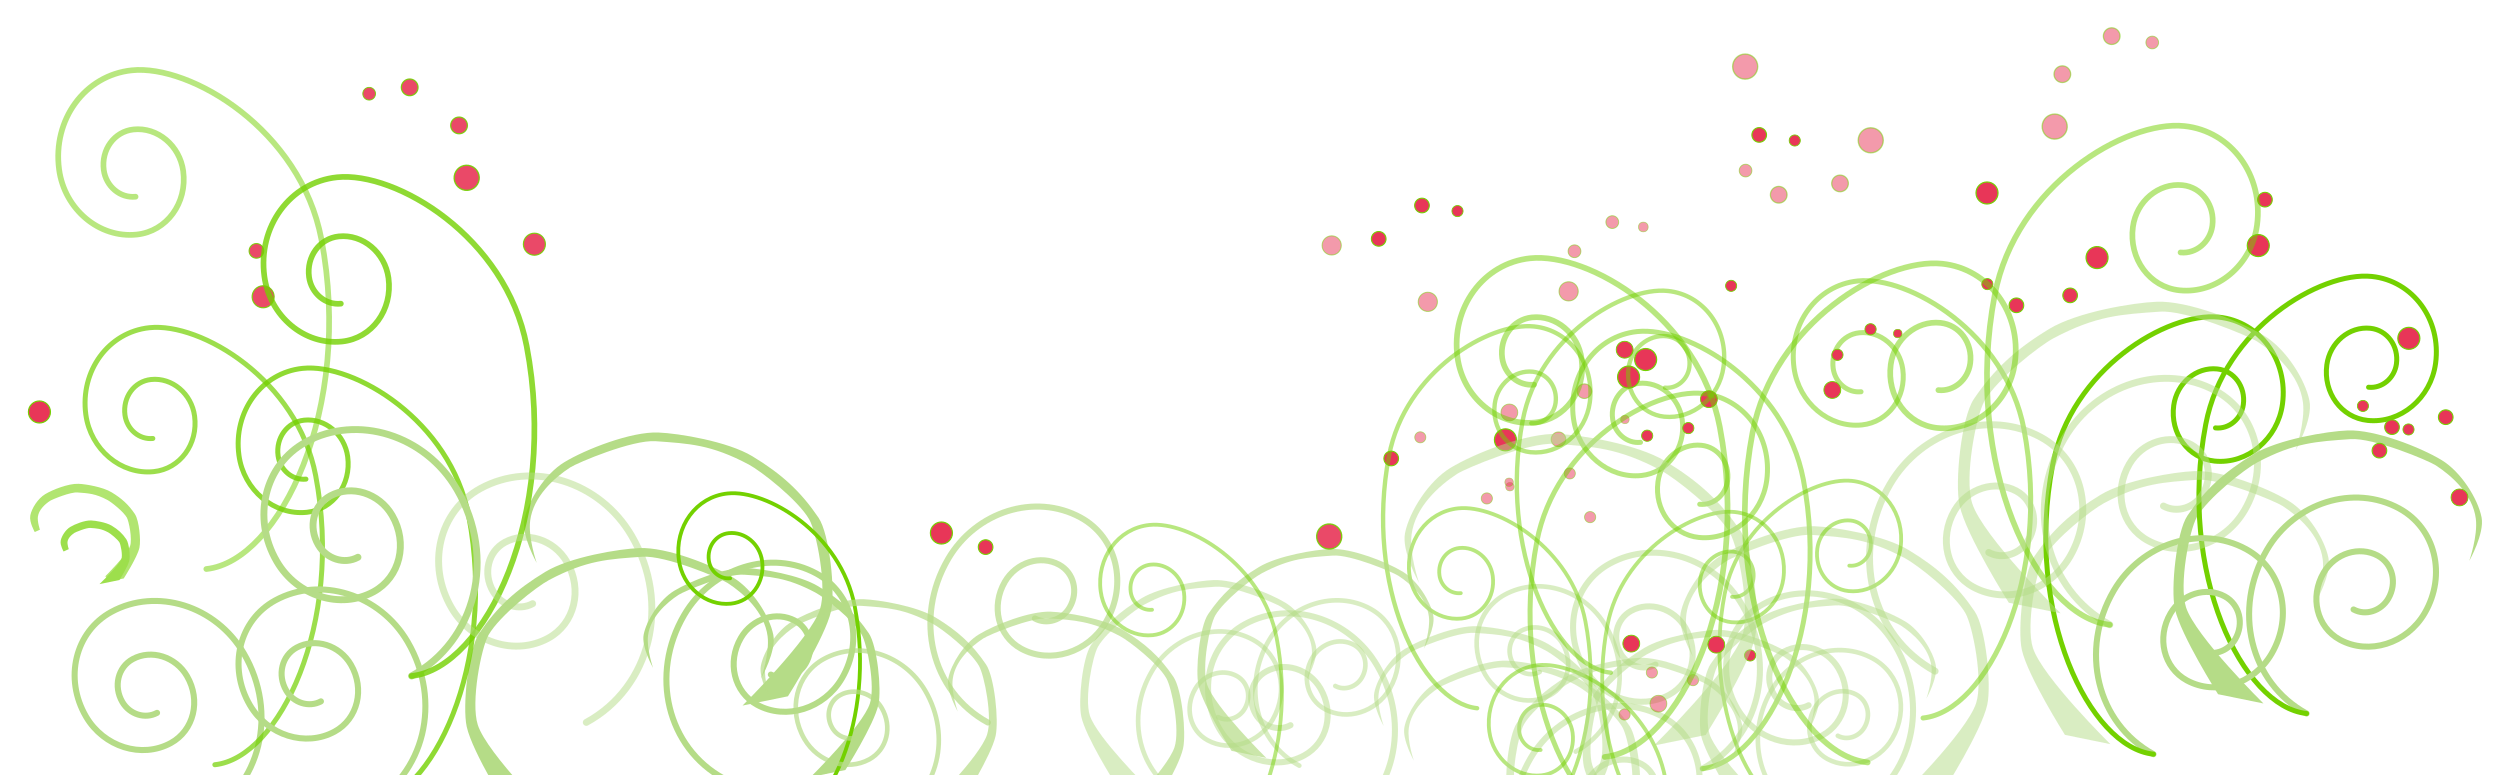 <?xml version="1.0" encoding="utf-8"?>
<!-- Generator: Adobe Illustrator 16.0.0, SVG Export Plug-In . SVG Version: 6.00 Build 0)  -->
<!DOCTYPE svg PUBLIC "-//W3C//DTD SVG 1.1//EN" "http://www.w3.org/Graphics/SVG/1.1/DTD/svg11.dtd">
<svg version="1.1" id="Layer_1" xmlns="http://www.w3.org/2000/svg" xmlns:xlink="http://www.w3.org/1999/xlink" x="0px" y="0px"
	 width="630px" height="195.4px" viewBox="0 0 630 195.4" enable-background="new 0 0 630 195.4" xml:space="preserve">
<path opacity="0.5" fill="none" stroke="#B5DC87" stroke-width="1.528" stroke-linecap="round" stroke-miterlimit="10" enable-background="new    " d="
	M429.03,193.693c14.274-7.779,18.753-26.232,10.002-41.222c-7.002-11.99-21.938-16.669-33.355-10.445
	c-9.138,4.976-12.001,16.788-6.399,26.38c4.48,7.675,14.039,10.666,21.348,6.687c5.848-3.187,7.681-10.744,4.097-16.885
	c-2.869-4.91-8.983-6.827-13.662-4.277c-3.74,2.038-4.917,6.876-2.622,10.806c1.835,3.143,5.75,4.37,8.743,2.737"/>
<path opacity="0.5" fill="none" stroke="#73D100" stroke-width="1.261" stroke-linecap="round" stroke-miterlimit="10" enable-background="new    " d="
	M429.03,193.693c16.17-1.69,32.546-35.453,25.405-72.87c-4.609-24.169-28.934-38.619-41.868-37.266
	c-10.349,1.083-17.534,10.882-16.054,21.891c1.188,8.807,8.857,15.246,17.136,14.381c6.623-0.693,11.223-6.964,10.273-14.01
	c-0.761-5.638-5.669-9.757-10.967-9.203c-4.238,0.44-7.183,4.457-6.573,8.965c0.484,3.607,3.626,6.246,7.019,5.891"/>
<circle opacity="0.5" fill="#E83658" stroke="#73D100" stroke-width="0.21" stroke-miterlimit="10" enable-background="new    " cx="395.591" cy="119.307" r="1.401"/>
<circle fill="#E83658" stroke="#73D100" stroke-width="0.302" stroke-miterlimit="10" cx="410.403" cy="95.028" r="2.773"/>
<circle opacity="0.5" fill="#E83658" stroke="#73D100" stroke-width="0.277" stroke-miterlimit="10" enable-background="new    " cx="399.263" cy="98.578" r="1.845"/>
<circle opacity="0.5" fill="#E83658" stroke="#73D100" stroke-width="0.277" stroke-miterlimit="10" enable-background="new    " cx="392.743" cy="110.705" r="1.846"/>
<path opacity="0.5" fill="none" stroke="#B5DC87" stroke-width="1.528" stroke-linecap="round" stroke-miterlimit="10" enable-background="new    " d="
	M467.613,203.939c14.274-7.775,18.753-26.23,10-41.222c-7.001-11.988-21.937-16.667-33.354-10.442
	c-9.137,4.978-12.003,16.785-6.399,26.38c4.481,7.672,14.039,10.668,21.348,6.687c5.849-3.188,7.68-10.745,4.096-16.886
	c-2.868-4.912-8.984-6.825-13.663-4.278c-3.741,2.038-4.917,6.878-2.621,10.808c1.835,3.143,5.749,4.37,8.745,2.737"/>
<path opacity="0.5" fill="#B5DC87" enable-background="new    " d="M478.469,201.416l11.448-2.337c0,0,9.419-14.884,10.869-21.468
	c1.119-5.093-0.396-19.453-3.154-23.524c-4.479-6.613-9.247-11.001-16.68-15.497c-6.198-3.75-18.571-5.785-23.707-5.982
	c-6.855-0.266-18.355,4.24-23.694,7.481c-4.875,2.966-9.108,9.718-10.04,14.412c-0.807,4.068,3.102,10.982,3.102,10.982
	s-2.209-6.333-1.654-10.651c0.783-6.088,6.022-10.784,10.086-13.429c1.795-1.166,15.674-7.031,21.546-6.606
	c8.446,0.61,13.923,0.811,23.463,5.876c3.101,1.646,12.383,8.903,15.229,13.834c1.829,3.168,4.54,16.957,2.705,22.664
	C495.629,184.49,478.471,201.416,478.469,201.416z"/>
<path opacity="0.5" fill="none" stroke="#73D100" stroke-width="1.261" stroke-linecap="round" stroke-miterlimit="10" enable-background="new    " d="
	M484.613,180.939c16.167-1.688,32.546-35.45,25.405-72.869c-4.61-24.169-28.938-38.618-41.869-37.264
	c-10.35,1.081-17.536,10.881-16.055,21.891c1.188,8.807,8.858,15.246,17.136,14.379c6.625-0.691,11.222-6.964,10.274-14.009
	c-0.76-5.638-5.67-9.759-10.967-9.205c-4.238,0.442-7.183,4.456-6.575,8.967c0.484,3.608,3.627,6.246,7.019,5.891"/>
<path fill="none" stroke="#B5DC87" stroke-width="1.528" stroke-linecap="round" stroke-miterlimit="10" d="M581.251,179.802
	c-14.276-7.774-18.752-26.229-10-41.22c6.999-11.99,21.934-16.667,33.353-10.443c9.139,4.978,12.007,16.786,6.402,26.381
	c-4.48,7.673-14.039,10.667-21.349,6.686c-5.848-3.187-7.68-10.744-4.097-16.884c2.868-4.913,8.986-6.827,13.662-4.279
	c3.743,2.038,4.917,6.877,2.622,10.808c-1.836,3.143-5.75,4.368-8.745,2.735"/>
<path fill="#B5DC87" d="M570.395,177.278l-11.446-2.335c0,0-9.421-14.885-10.868-21.469c-1.12-5.095,0.394-19.453,3.151-23.524
	c4.48-6.615,9.247-11.002,16.68-15.497c6.198-3.75,18.574-5.786,23.71-5.981c6.854-0.265,18.354,4.239,23.691,7.482
	c4.875,2.964,9.111,9.715,10.041,14.413c0.806,4.068-3.101,10.981-3.101,10.981s2.21-6.333,1.653-10.652
	c-0.782-6.087-6.023-10.784-10.084-13.427c-1.796-1.167-15.675-7.031-21.549-6.607c-8.444,0.61-13.924,0.812-23.461,5.876
	c-3.1,1.646-12.386,8.904-15.229,13.833c-1.831,3.169-4.541,16.958-2.705,22.666C553.236,160.353,570.393,177.278,570.395,177.278z"
	/>
<path fill="none" stroke="#73D100" stroke-width="1.261" stroke-linecap="round" stroke-miterlimit="10" d="M581.251,179.802
	c-16.169-1.688-32.546-35.447-25.405-72.867c4.609-24.168,28.937-38.617,41.867-37.265c10.35,1.081,17.536,10.882,16.055,21.891
	c-1.186,8.809-8.858,15.247-17.136,14.381c-6.623-0.691-11.222-6.964-10.272-14.009c0.758-5.64,5.669-9.76,10.967-9.204
	c4.235,0.44,7.183,4.457,6.576,8.967c-0.487,3.606-3.63,6.246-7.021,5.891"/>
<path fill="none" stroke="#B5DC87" stroke-width="1.528" stroke-linecap="round" stroke-miterlimit="10" d="M542.671,190.052
	c-14.276-7.775-18.755-26.231-10.002-41.222c7.002-11.989,21.935-16.668,33.356-10.444c9.134,4.979,12.001,16.787,6.398,26.381
	c-4.48,7.674-14.04,10.668-21.347,6.687c-5.849-3.186-7.683-10.743-4.099-16.886c2.868-4.909,8.984-6.827,13.663-4.278
	c3.741,2.039,4.914,6.877,2.621,10.808c-1.835,3.144-5.751,4.368-8.743,2.737"/>
<path opacity="0.5" fill="#B5DC87" enable-background="new    " d="M531.812,187.527l-11.445-2.338c0,0-9.422-14.883-10.87-21.468
	c-1.12-5.093,0.395-19.452,3.154-23.522c4.479-6.616,9.247-11.003,16.68-15.499c6.195-3.748,18.571-5.785,23.709-5.983
	c6.854-0.264,18.354,4.243,23.688,7.486c4.881,2.964,9.114,9.715,10.044,14.411c0.805,4.068-3.102,10.98-3.102,10.98
	s2.21-6.331,1.654-10.653c-0.783-6.087-6.023-10.781-10.086-13.425c-1.795-1.167-15.673-7.034-21.544-6.609
	c-8.446,0.612-13.926,0.812-23.465,5.879c-3.098,1.646-12.384,8.901-15.229,13.831c-1.829,3.172-4.541,16.958-2.703,22.665
	C514.653,170.601,531.812,187.527,531.812,187.527z"/>
<path fill="none" stroke="#73D100" stroke-width="1.261" stroke-linecap="round" stroke-miterlimit="10" d="M542.671,190.052
	c-16.171-1.688-32.546-35.451-25.408-72.869c4.61-24.168,28.938-38.619,41.871-37.264C569.48,81,576.667,90.798,575.186,101.81
	c-1.186,8.807-8.854,15.244-17.136,14.379c-6.623-0.692-11.222-6.964-10.272-14.008c0.762-5.639,5.669-9.759,10.968-9.205
	c4.239,0.441,7.181,4.458,6.574,8.965c-0.486,3.606-3.628,6.246-7.019,5.891"/>
<circle fill="#E83658" stroke="#73D100" stroke-width="0.21" stroke-miterlimit="10" cx="452.277" cy="35.406" r="1.4"/>
<circle fill="#E83658" stroke="#73D100" stroke-width="0.302" stroke-miterlimit="10" cx="569.085" cy="61.883" r="2.772"/>
<path fill="#E83658" stroke="#73D100" stroke-width="0.277" stroke-miterlimit="10" d="M569.036,50.94
	c-0.349-0.958,0.147-2.016,1.106-2.362c0.957-0.35,2.018,0.147,2.362,1.104c0.351,0.959-0.146,2.019-1.104,2.363
	C570.442,52.393,569.384,51.899,569.036,50.94z"/>
<circle fill="#E83658" stroke="#73D100" stroke-width="0.277" stroke-miterlimit="10" cx="443.323" cy="34" r="1.847"/>
<circle fill="#E83658" stroke="#73D100" stroke-width="0.21" stroke-miterlimit="10" cx="500.814" cy="71.6" r="1.401"/>
<path fill="#E83658" stroke="#73D100" stroke-width="0.302" stroke-miterlimit="10" d="M531.207,65.259
	c-0.19,1.52-1.58,2.595-3.097,2.401c-1.521-0.193-2.595-1.579-2.401-3.1c0.193-1.518,1.579-2.593,3.098-2.399
	C530.325,62.353,531.402,63.741,531.207,65.259z"/>
<circle fill="#E83658" stroke="#73D100" stroke-width="0.277" stroke-miterlimit="10" cx="521.676" cy="74.434" r="1.845"/>
<circle fill="#E83658" stroke="#73D100" stroke-width="0.277" stroke-miterlimit="10" cx="508.139" cy="76.939" r="1.846"/>
<circle fill="#E83658" stroke="#73D100" stroke-width="0.302" stroke-miterlimit="10" cx="500.728" cy="48.634" r="2.772"/>
<path opacity="0.5" fill="none" stroke="#B5DC87" stroke-width="1.169" stroke-linecap="round" stroke-miterlimit="10" enable-background="new    " d="
	M397.08,189.408c10.928-5.954,14.354-20.08,7.654-31.555c-5.357-9.18-16.791-12.758-25.531-7.994
	c-6.995,3.81-9.189,12.849-4.9,20.191c3.432,5.874,10.746,8.166,16.342,5.118c4.478-2.438,5.881-8.224,3.135-12.924
	c-2.193-3.761-6.877-5.227-10.459-3.276c-2.863,1.562-3.762,5.267-2.004,8.272c1.403,2.406,4.399,3.346,6.691,2.096"/>
<path opacity="0.5" fill="#B5DC87" enable-background="new    " d="M388.391,210.476l8.766-1.788c0,0,7.209-11.396,8.318-16.436
	c0.856-3.897-0.304-14.891-2.416-18.008c-3.427-5.062-7.076-8.421-12.767-11.862c-4.744-2.869-14.218-4.431-18.147-4.579
	c-5.248-0.202-14.053,3.245-18.138,5.729c-3.733,2.27-6.975,7.437-7.687,11.032c-0.618,3.115,2.371,8.407,2.371,8.407
	s-1.689-4.85-1.266-8.154c0.6-4.662,4.61-8.255,7.723-10.279c1.373-0.893,11.996-5.382,16.492-5.057
	c6.467,0.466,10.658,0.619,17.96,4.499c2.373,1.26,9.48,6.813,11.657,10.588c1.401,2.426,3.477,12.98,2.071,17.352
	C401.526,197.52,388.391,210.476,388.391,210.476z"/>
<path opacity="0.5" fill="none" stroke="#73D100" stroke-width="0.966" stroke-linecap="round" stroke-miterlimit="10" enable-background="new    " d="
	M380.08,212.408c12.376-1.293,24.913-27.137,19.449-55.781c-3.53-18.502-22.151-29.561-32.053-28.525
	c-7.922,0.828-13.425,8.331-12.289,16.759c0.908,6.741,6.781,11.669,13.117,11.008c5.071-0.531,8.59-5.331,7.866-10.724
	c-0.584-4.317-4.341-7.472-8.396-7.046c-3.244,0.338-5.498,3.409-5.033,6.862c0.369,2.763,2.775,4.782,5.373,4.511"/>
<path opacity="0.5" fill="none" stroke="#B5DC87" stroke-width="1.169" stroke-linecap="round" stroke-miterlimit="10" enable-background="new    " d="
	M454.056,205.485c-10.928-5.952-14.353-20.078-7.653-31.555c5.357-9.179,16.79-12.759,25.53-7.995
	c6.995,3.811,9.191,12.851,4.9,20.194c-3.429,5.873-10.746,8.166-16.342,5.118c-4.477-2.438-5.877-8.226-3.135-12.926
	c2.194-3.76,6.88-5.225,10.46-3.275c2.862,1.561,3.762,5.267,2.006,8.272c-1.406,2.405-4.402,3.345-6.694,2.097"/>
<path opacity="0.5" fill="#B5DC87" enable-background="new    " d="M445.745,203.552l-8.763-1.785c0,0-7.211-11.396-8.318-16.437
	c-0.857-3.896,0.301-14.892,2.413-18.007c3.429-5.062,7.077-8.422,12.768-11.862c4.744-2.873,14.22-4.431,18.149-4.58
	c5.246-0.202,14.052,3.246,18.137,5.729c3.731,2.267,6.976,7.437,7.686,11.032c0.617,3.112-2.372,8.404-2.372,8.404
	s1.69-4.847,1.267-8.151c-0.599-4.662-4.611-8.256-7.721-10.28c-1.374-0.892-11.997-5.383-16.495-5.057
	c-6.463,0.465-10.657,0.62-17.958,4.498c-2.373,1.262-9.481,6.815-11.658,10.589c-1.401,2.427-3.477,12.981-2.071,17.351
	C432.611,190.597,445.745,203.552,445.745,203.552z"/>
<path opacity="0.5" fill="none" stroke="#73D100" stroke-width="0.966" stroke-linecap="round" stroke-miterlimit="10" enable-background="new    " d="
	M454.056,205.485c-12.374-1.293-24.913-27.137-19.445-55.781c3.526-18.5,22.147-29.562,32.049-28.524
	c7.924,0.827,13.426,8.329,12.291,16.755c-0.908,6.744-6.783,11.673-13.118,11.009c-5.071-0.529-8.59-5.331-7.864-10.725
	c0.581-4.317,4.339-7.47,8.396-7.046c3.244,0.34,5.498,3.413,5.035,6.865c-0.373,2.762-2.779,4.781-5.375,4.509"/>
<path opacity="0.5" fill="#B5DC87" enable-background="new    " d="M416.211,211.4l-8.761-1.79c0,0-7.214-11.395-8.322-16.436
	c-0.855-3.896,0.301-14.891,2.415-18.006c3.429-5.063,7.078-8.423,12.77-11.864c4.742-2.869,14.216-4.429,18.147-4.58
	c5.246-0.202,14.05,3.247,18.136,5.73c3.734,2.268,6.977,7.438,7.688,11.029c0.615,3.116-2.375,8.408-2.375,8.408
	s1.691-4.848,1.266-8.155c-0.598-4.661-4.609-8.254-7.72-10.276c-1.375-0.895-11.997-5.386-16.492-5.059
	c-6.466,0.466-10.66,0.621-17.961,4.498c-2.373,1.261-9.479,6.814-11.658,10.589c-1.399,2.428-3.477,12.981-2.069,17.349
	C403.077,198.441,416.211,211.4,416.211,211.4z"/>
<path opacity="0.5" fill="none" stroke="#73D100" stroke-width="0.966" stroke-linecap="round" stroke-miterlimit="10" enable-background="new    " d="
	M424.524,213.331c-12.381-1.293-24.914-27.139-19.45-55.781c3.527-18.5,22.148-29.562,32.052-28.524
	c7.921,0.826,13.422,8.329,12.287,16.757c-0.908,6.741-6.779,11.669-13.117,11.007c-5.069-0.53-8.589-5.33-7.866-10.724
	c0.585-4.316,4.342-7.471,8.399-7.046c3.244,0.34,5.496,3.414,5.031,6.862c-0.372,2.763-2.777,4.782-5.371,4.51"/>
<circle fill="#E83658" stroke="#73D100" stroke-width="0.161" stroke-miterlimit="10" cx="478.232" cy="84.054" r="1.072"/>
<circle fill="#E83658" stroke="#73D100" stroke-width="0.231" stroke-miterlimit="10" cx="461.744" cy="98.27" r="2.123"/>
<circle fill="#E83658" stroke="#73D100" stroke-width="0.212" stroke-miterlimit="10" cx="463.035" cy="89.412" r="1.413"/>
<path fill="#E83658" stroke="#73D100" stroke-width="0.212" stroke-miterlimit="10" d="M470.051,83.458
	c-0.267-0.732,0.114-1.544,0.849-1.81c0.732-0.268,1.544,0.114,1.81,0.847c0.267,0.733-0.113,1.542-0.845,1.812
	C471.126,84.572,470.317,84.191,470.051,83.458z"/>
<circle opacity="0.5" fill="#E83658" stroke="#73D100" stroke-width="0.161" stroke-miterlimit="10" enable-background="new    " cx="409.482" cy="105.708" r="1.072"/>
<path fill="#E83658" stroke="#73D100" stroke-width="0.231" stroke-miterlimit="10" d="M432.748,100.854
	c-0.146,1.164-1.211,1.985-2.37,1.838c-1.164-0.147-1.986-1.208-1.837-2.373c0.146-1.162,1.208-1.984,2.37-1.835
	C432.074,98.629,432.898,99.692,432.748,100.854z"/>
<circle fill="#E83658" stroke="#73D100" stroke-width="0.212" stroke-miterlimit="10" cx="425.452" cy="107.878" r="1.413"/>
<path fill="#E83658" stroke="#73D100" stroke-width="0.212" stroke-miterlimit="10" d="M416.493,109.974
	c-0.101,0.771-0.809,1.321-1.583,1.224c-0.773-0.099-1.32-0.807-1.222-1.581c0.097-0.776,0.805-1.322,1.577-1.224
	C416.041,108.492,416.589,109.198,416.493,109.974z"/>
<circle fill="#E83658" stroke="#73D100" stroke-width="0.231" stroke-miterlimit="10" cx="409.417" cy="88.128" r="2.122"/>
<path opacity="0.5" fill="none" stroke="#B5DC87" stroke-width="1.528" stroke-linecap="round" stroke-miterlimit="10" enable-background="new    " d="
	M395.698,232.294c-14.274-7.777-18.753-26.23-10.002-41.221c7.002-11.99,21.938-16.668,33.354-10.446
	c9.139,4.978,12.001,16.788,6.4,26.381c-4.481,7.675-14.039,10.666-21.348,6.687c-5.848-3.188-7.682-10.744-4.098-16.884
	c2.871-4.911,8.985-6.827,13.663-4.279c3.74,2.04,4.916,6.876,2.621,10.806c-1.834,3.144-5.75,4.37-8.743,2.737"/>
<path opacity="0.5" fill="none" stroke="#73D100" stroke-width="1.261" stroke-linecap="round" stroke-miterlimit="10" enable-background="new    " d="
	M412.698,209.294c-16.168-1.689-32.546-35.452-25.406-72.869c4.61-24.168,28.935-38.618,41.869-37.266
	c10.349,1.083,17.536,10.881,16.053,21.891c-1.187,8.808-8.856,15.246-17.135,14.383c-6.622-0.693-11.222-6.965-10.274-14.012
	c0.762-5.637,5.669-9.756,10.968-9.203c4.238,0.44,7.183,4.457,6.573,8.967c-0.483,3.606-3.627,6.246-7.018,5.89"/>
<path opacity="0.5" fill="none" stroke="#B5DC87" stroke-width="1.528" stroke-linecap="round" stroke-miterlimit="10" enable-background="new    " d="
	M337.053,208.967c14.276-7.775,18.752-26.229,10-41.221c-7-11.99-21.935-16.666-33.354-10.443
	c-9.138,4.979-12.006,16.786-6.402,26.381c4.482,7.673,14.041,10.667,21.35,6.687c5.846-3.188,7.678-10.745,4.096-16.885
	c-2.868-4.912-8.985-6.827-13.663-4.278c-3.742,2.037-4.917,6.877-2.621,10.806c1.836,3.143,5.749,4.369,8.746,2.736"/>
<circle opacity="0.5" fill="#E83658" stroke="#73D100" stroke-width="0.21" stroke-miterlimit="10" enable-background="new    " cx="357.914" cy="110.201" r="1.401"/>
<circle fill="#E83658" stroke="#73D100" stroke-width="0.277" stroke-miterlimit="10" cx="350.589" cy="115.54" r="1.846"/>
<path opacity="0.5" fill="#B5DC87" enable-background="new    " d="M395.982,219.155l8.764-1.788c0,0,7.211-11.395,8.318-16.435
	c0.856-3.898-0.302-14.894-2.412-18.009c-3.431-5.062-7.077-8.421-12.769-11.861c-4.745-2.872-14.219-4.43-18.149-4.58
	c-5.246-0.202-14.051,3.246-18.135,5.729c-3.733,2.27-6.977,7.438-7.688,11.032c-0.617,3.113,2.372,8.405,2.372,8.405
	s-1.69-4.848-1.267-8.152c0.6-4.66,4.61-8.255,7.721-10.279c1.375-0.893,11.998-5.383,16.494-5.057
	c6.465,0.465,10.658,0.619,17.961,4.499c2.372,1.26,9.479,6.814,11.656,10.588c1.401,2.426,3.477,12.981,2.071,17.351
	C409.118,206.198,395.982,219.155,395.982,219.155z"/>
<path opacity="0.5" fill="none" stroke="#73D100" stroke-width="0.966" stroke-linecap="round" stroke-miterlimit="10" enable-background="new    " d="
	M400.204,251.933c12.381-1.293,24.915-27.141,19.451-55.781c-3.529-18.5-22.15-29.563-32.053-28.525
	c-7.921,0.826-13.421,8.328-12.286,16.757c0.906,6.742,6.777,11.671,13.116,11.008c5.068-0.53,8.59-5.33,7.865-10.724
	c-0.585-4.314-4.341-7.47-8.397-7.047c-3.244,0.34-5.497,3.414-5.031,6.863c0.372,2.762,2.777,4.781,5.371,4.509"/>
<circle opacity="0.5" fill="#E83658" stroke="#73D100" stroke-width="0.161" stroke-miterlimit="10" enable-background="new    " cx="380.497" cy="122.656" r="1.072"/>
<path fill="#E83658" stroke="#73D100" stroke-width="0.231" stroke-miterlimit="10" d="M408.98,162.456
	c0.146,1.163,1.211,1.985,2.369,1.837c1.164-0.146,1.986-1.208,1.84-2.372c-0.147-1.162-1.209-1.983-2.37-1.835
	C409.654,160.23,408.83,161.294,408.98,162.456z"/>
<path opacity="0.5" fill="#E83658" stroke="#73D100" stroke-width="0.212" stroke-miterlimit="10" enable-background="new    " d="
	M414.875,169.657c0.1,0.773,0.808,1.322,1.58,1.223c0.772-0.097,1.323-0.804,1.223-1.579c-0.096-0.772-0.803-1.321-1.576-1.223
	C415.325,168.177,414.776,168.882,414.875,169.657z"/>
<path opacity="0.5" fill="#E83658" stroke="#73D100" stroke-width="0.212" stroke-miterlimit="10" enable-background="new    " d="
	M425.236,171.575c0.099,0.772,0.807,1.322,1.582,1.224c0.774-0.098,1.319-0.807,1.222-1.58c-0.096-0.776-0.804-1.321-1.578-1.225
	C425.688,170.093,425.14,170.8,425.236,171.575z"/>
<path fill="#E83658" stroke="#73D100" stroke-width="0.302" stroke-miterlimit="10" d="M378.863,108.114
	c1.506-0.28,2.953,0.713,3.229,2.219c0.283,1.505-0.711,2.952-2.215,3.233c-1.506,0.28-2.953-0.713-3.235-2.218
	C376.363,109.843,377.357,108.395,378.863,108.114z"/>
<circle fill="#E83658" stroke="#73D100" stroke-width="0.21" stroke-miterlimit="10" cx="606.943" cy="108.224" r="1.401"/>
<path fill="#E83658" stroke="#73D100" stroke-width="0.277" stroke-miterlimit="10" d="M597.786,113.797
	c0.128,1.009,1.054,1.728,2.064,1.599c1.013-0.128,1.727-1.054,1.599-2.063c-0.126-1.013-1.051-1.728-2.062-1.6
	S597.659,112.784,597.786,113.797z"/>
<circle fill="#E83658" stroke="#73D100" stroke-width="0.302" stroke-miterlimit="10" cx="607.029" cy="85.258" r="2.772"/>
<path opacity="0.5" fill="#B5DC87" enable-background="new    " d="M396.918,218.442l-8.762-1.789c0,0-7.214-11.395-8.321-16.433
	c-0.856-3.899,0.303-14.892,2.412-18.01c3.432-5.063,7.082-8.422,12.77-11.863c4.744-2.868,14.217-4.429,18.148-4.58
	c5.249-0.202,14.051,3.247,18.136,5.729c3.735,2.271,6.978,7.438,7.688,11.033c0.614,3.112-2.371,8.407-2.371,8.407
	s1.688-4.85,1.266-8.157c-0.601-4.66-4.612-8.252-7.723-10.276c-1.375-0.895-11.998-5.385-16.491-5.06
	c-6.466,0.469-10.659,0.621-17.961,4.502c-2.372,1.258-9.479,6.812-11.658,10.586c-1.397,2.428-3.478,12.981-2.07,17.352
	C383.781,205.485,396.916,218.442,396.918,218.442z"/>
<circle fill="#E83658" stroke="#73D100" stroke-width="0.231" stroke-miterlimit="10" cx="432.502" cy="162.454" r="2.122"/>
<circle fill="#E83658" stroke="#73D100" stroke-width="0.212" stroke-miterlimit="10" cx="441.031" cy="165.171" r="1.414"/>
<circle opacity="0.5" fill="#E83658" stroke="#73D100" stroke-width="0.161" stroke-miterlimit="10" enable-background="new    " cx="380.292" cy="121.519" r="1.072"/>
<path opacity="0.5" fill="#E83658" stroke="#73D100" stroke-width="0.212" stroke-miterlimit="10" enable-background="new    " d="
	M373.282,125.786c0.098,0.771,0.806,1.32,1.582,1.223c0.774-0.099,1.321-0.807,1.222-1.58c-0.096-0.775-0.805-1.322-1.579-1.224
	S373.186,125.009,373.282,125.786z"/>
<circle opacity="0.5" fill="#E83658" stroke="#73D100" stroke-width="0.231" stroke-miterlimit="10" enable-background="new    " cx="380.359" cy="103.939" r="2.122"/>
<circle opacity="0.5" fill="#E83658" stroke="#73D100" stroke-width="0.212" stroke-miterlimit="10" enable-background="new    " cx="400.714" cy="130.313" r="1.414"/>
<circle fill="#E83658" stroke="#73D100" stroke-width="0.231" stroke-miterlimit="10" cx="619.797" cy="125.354" r="2.121"/>
<path opacity="0.5" fill="none" stroke="#73D100" stroke-width="1.439" stroke-linecap="round" stroke-miterlimit="10" enable-background="new    " d="
	M51.995,143.393c18.449-1.93,37.138-40.455,28.99-83.149c-5.262-27.581-33.017-44.07-47.777-42.524
	C21.401,18.954,13.201,30.135,14.891,42.7c1.354,10.048,10.105,17.396,19.555,16.41c7.556-0.792,12.805-7.948,11.724-15.989
	c-0.868-6.432-6.472-11.133-12.515-10.5c-4.838,0.502-8.196,5.084-7.504,10.229c0.556,4.117,4.14,7.126,8.01,6.723"/>
<path opacity="0.5" fill="#B5DC87" enable-background="new    " d="M416.782,187.875l13.063-2.665c0,0,10.749-16.984,12.403-24.499
	c1.276-5.81-0.451-22.194-3.6-26.842c-5.11-7.548-10.554-12.553-19.033-17.684c-7.071-4.278-21.192-6.604-27.052-6.827
	c-7.824-0.301-20.945,4.839-27.039,8.539c-5.562,3.381-10.396,11.086-11.457,16.443c-0.92,4.645,3.537,12.532,3.537,12.532
	s-2.52-7.224-1.888-12.154c0.896-6.947,6.873-12.306,11.511-15.322c2.049-1.33,17.886-8.023,24.587-7.539
	c9.637,0.697,15.887,0.925,26.771,6.707c3.536,1.878,14.13,10.16,17.376,15.785c2.089,3.616,5.185,19.351,3.089,25.862
	C436.365,168.562,416.784,187.875,416.782,187.875z"/>
<path opacity="0.5" fill="none" stroke="#73D100" stroke-width="1.439" stroke-linecap="round" stroke-miterlimit="10" enable-background="new    " d="
	M404.395,190.755c18.448-1.927,37.141-40.449,28.992-83.147c-5.262-27.581-33.021-44.067-47.776-42.524
	c-11.812,1.235-20.013,12.418-18.32,24.979c1.354,10.052,10.11,17.397,19.554,16.41c7.56-0.788,12.805-7.948,11.727-15.985
	c-0.867-6.436-6.471-11.137-12.514-10.504c-4.838,0.504-8.199,5.084-7.505,10.232c0.554,4.115,4.14,7.126,8.009,6.722"/>
<path opacity="0.5" fill="none" stroke="#B5DC87" stroke-width="1.743" stroke-linecap="round" stroke-miterlimit="10" enable-background="new    " d="
	M531.669,157.438c-16.292-8.873-21.399-29.932-11.41-47.037c7.987-13.68,25.028-19.02,38.059-11.917
	c10.426,5.679,13.698,19.155,7.305,30.102c-5.112,8.755-16.021,12.173-24.359,7.629c-6.672-3.636-8.763-12.262-4.675-19.268
	c3.273-5.605,10.255-7.79,15.591-4.884c4.271,2.329,5.609,7.848,2.992,12.334c-2.097,3.586-6.562,4.985-9.979,3.123"/>
<path opacity="0.5" fill="#B5DC87" enable-background="new    " d="M519.279,154.557l-13.061-2.665c0,0-10.751-16.984-12.402-24.499
	c-1.278-5.811,0.448-22.196,3.598-26.843c5.113-7.548,10.55-12.553,19.032-17.683c7.071-4.279,21.193-6.603,27.055-6.827
	c7.819-0.301,20.944,4.837,27.034,8.539c5.562,3.381,10.396,11.086,11.457,16.444c0.922,4.644-3.538,12.533-3.538,12.533
	s2.521-7.228,1.889-12.154c-0.893-6.949-6.874-12.306-11.508-15.323c-2.048-1.33-17.886-8.022-24.588-7.539
	c-9.635,0.697-15.89,0.924-26.771,6.707c-3.536,1.878-14.132,10.16-17.379,15.784c-2.087,3.617-5.179,19.351-3.085,25.863
	C499.7,135.245,519.277,154.557,519.279,154.557z"/>
<path opacity="0.5" fill="none" stroke="#73D100" stroke-width="1.439" stroke-linecap="round" stroke-miterlimit="10" enable-background="new    " d="
	M531.669,157.438c-18.449-1.928-37.137-40.452-28.989-83.149c5.26-27.582,33.019-44.066,47.772-42.522
	c11.811,1.232,20.012,12.417,18.319,24.979c-1.351,10.052-10.108,17.397-19.551,16.41c-7.56-0.788-12.807-7.949-11.726-15.985
	c0.867-6.435,6.469-11.137,12.515-10.503c4.835,0.503,8.194,5.083,7.504,10.233c-0.556,4.115-4.14,7.125-8.01,6.72"/>
<path opacity="0.5" fill="none" stroke="#B5DC87" stroke-width="1.743" stroke-linecap="round" stroke-miterlimit="10" enable-background="new    " d="
	M487.646,169.134c-16.291-8.875-21.401-29.935-11.412-47.04c7.987-13.681,25.025-19.021,38.061-11.917
	c10.425,5.679,13.694,19.156,7.304,30.103c-5.114,8.757-16.02,12.174-24.359,7.63c-6.671-3.635-8.765-12.258-4.676-19.268
	c3.272-5.604,10.255-7.791,15.594-4.885c4.267,2.329,5.605,7.849,2.989,12.333c-2.095,3.586-6.562,4.985-9.979,3.125"/>
<path opacity="0.5" fill="none" stroke="#73D100" stroke-width="1.439" stroke-linecap="round" stroke-miterlimit="10" enable-background="new    " d="
	M470.646,192.134c-18.451-1.929-37.138-40.454-28.994-83.152c5.262-27.578,33.021-44.068,47.779-42.521
	c11.807,1.231,20.008,12.414,18.315,24.979c-1.354,10.047-10.104,17.394-19.553,16.407c-7.558-0.789-12.806-7.946-11.725-15.985
	c0.871-6.433,6.468-11.135,12.517-10.503c4.838,0.504,8.193,5.088,7.502,10.23c-0.556,4.116-4.142,7.126-8.01,6.722"/>
<path opacity="0.5" fill="#E83658" stroke="#73D100" stroke-width="0.24" stroke-miterlimit="10" enable-background="new    " d="
	M540.864,11.254c-0.305-0.83,0.128-1.75,0.955-2.048c0.834-0.302,1.747,0.127,2.05,0.958c0.302,0.832-0.129,1.747-0.96,2.048
	C542.08,12.514,541.164,12.084,540.864,11.254z"/>
<path opacity="0.5" fill="#E83658" stroke="#73D100" stroke-width="0.344" stroke-miterlimit="10" enable-background="new    " d="
	M514.812,32.979c-0.598-1.644,0.253-3.458,1.896-4.053c1.643-0.595,3.455,0.254,4.051,1.896c0.597,1.643-0.255,3.456-1.895,4.049
	C517.219,35.467,515.406,34.621,514.812,32.979z"/>
<circle opacity="0.5" fill="#E83658" stroke="#73D100" stroke-width="0.316" stroke-miterlimit="10" enable-background="new    " cx="519.71" cy="18.696" r="2.106"/>
<circle opacity="0.5" fill="#E83658" stroke="#73D100" stroke-width="0.316" stroke-miterlimit="10" enable-background="new    " cx="532.151" cy="9.104" r="2.107"/>
<path opacity="0.5" fill="#E83658" stroke="#73D100" stroke-width="0.24" stroke-miterlimit="10" enable-background="new    " d="
	M441.468,43.188c-0.108,0.878-0.91,1.498-1.783,1.386c-0.879-0.11-1.497-0.913-1.388-1.785c0.11-0.876,0.913-1.498,1.79-1.386
	C440.963,41.515,441.584,42.314,441.468,43.188z"/>
<circle opacity="0.5" fill="#E83658" stroke="#73D100" stroke-width="0.344" stroke-miterlimit="10" enable-background="new    " cx="471.428" cy="35.355" r="3.162"/>
<path opacity="0.5" fill="#E83658" stroke="#73D100" stroke-width="0.316" stroke-miterlimit="10" enable-background="new    " d="
	M465.778,46.488c-0.149,1.154-1.203,1.972-2.355,1.825c-1.154-0.146-1.974-1.2-1.824-2.354c0.146-1.153,1.198-1.969,2.354-1.826
	C465.106,44.281,465.924,45.333,465.778,46.488z"/>
<path opacity="0.5" fill="#E83658" stroke="#73D100" stroke-width="0.316" stroke-miterlimit="10" enable-background="new    " d="
	M450.331,49.348c-0.146,1.149-1.203,1.971-2.357,1.821c-1.152-0.145-1.968-1.201-1.822-2.354c0.146-1.154,1.199-1.969,2.354-1.826
	C449.66,47.138,450.478,48.19,450.331,49.348z"/>
<circle opacity="0.5" fill="#E83658" stroke="#73D100" stroke-width="0.344" stroke-miterlimit="10" enable-background="new    " cx="439.785" cy="16.782" r="3.163"/>
<path opacity="0.5" fill="none" stroke="#73D100" stroke-width="1.102" stroke-linecap="round" stroke-miterlimit="10" enable-background="new    " d="
	M405.925,169.52c-14.118-1.476-28.428-30.967-22.188-63.651c4.025-21.111,25.273-33.733,36.57-32.548
	c9.04,0.943,15.319,9.503,14.024,19.117c-1.035,7.694-7.74,13.318-14.969,12.562c-5.788-0.602-9.804-6.083-8.976-12.236
	c0.664-4.926,4.951-8.523,9.579-8.041c3.702,0.388,6.274,3.896,5.746,7.834c-0.425,3.151-3.172,5.457-6.134,5.144"/>
<path opacity="0.5" fill="none" stroke="#73D100" stroke-width="1.102" stroke-linecap="round" stroke-miterlimit="10" enable-background="new    " d="
	M372.229,178.473c-14.127-1.478-28.432-30.969-22.193-63.653c4.025-21.109,25.273-33.733,36.572-32.548
	c9.039,0.941,15.314,9.504,14.021,19.121c-1.036,7.692-7.736,13.315-14.969,12.559c-5.782-0.604-9.801-6.082-8.975-12.236
	c0.668-4.924,4.951-8.522,9.582-8.042c3.701,0.392,6.272,3.897,5.742,7.833c-0.425,3.151-3.17,5.454-6.131,5.146"/>
<circle opacity="0.5" fill="#E83658" stroke="#73D100" stroke-width="0.184" stroke-miterlimit="10" enable-background="new    " cx="414.115" cy="57.199" r="1.224"/>
<path opacity="0.5" fill="#E83658" stroke="#73D100" stroke-width="0.264" stroke-miterlimit="10" enable-background="new    " d="
	M393.021,74.248c-0.455-1.256,0.193-2.646,1.451-3.104c1.258-0.456,2.646,0.194,3.104,1.452c0.455,1.256-0.197,2.646-1.451,3.102
	C394.865,76.153,393.479,75.504,393.021,74.248z"/>
<path opacity="0.5" fill="#E83658" stroke="#73D100" stroke-width="0.242" stroke-miterlimit="10" enable-background="new    " d="
	M395.258,63.862c-0.306-0.835,0.127-1.758,0.967-2.062c0.839-0.307,1.763,0.128,2.063,0.964c0.305,0.838-0.128,1.762-0.966,2.066
	C396.487,65.132,395.559,64.7,395.258,63.862z"/>
<path opacity="0.5" fill="#E83658" stroke="#73D100" stroke-width="0.242" stroke-miterlimit="10" enable-background="new    " d="
	M404.778,56.52c-0.303-0.838,0.13-1.761,0.967-2.065c0.838-0.305,1.763,0.129,2.064,0.967c0.307,0.835-0.129,1.759-0.964,2.065
	C406.006,57.79,405.081,57.358,404.778,56.52z"/>
<path opacity="0.5" fill="#E83658" stroke="#73D100" stroke-width="0.264" stroke-miterlimit="10" enable-background="new    " d="
	M362.212,76.371c-0.165,1.328-1.38,2.268-2.703,2.097c-1.327-0.168-2.266-1.378-2.098-2.707c0.167-1.324,1.38-2.264,2.705-2.094
	C361.443,73.831,362.384,75.045,362.212,76.371z"/>
<circle opacity="0.5" fill="#E83658" stroke="#73D100" stroke-width="0.264" stroke-miterlimit="10" enable-background="new    " cx="335.588" cy="61.849" r="2.421"/>
<path opacity="0.7" fill="none" stroke="#B5DC87" stroke-width="1.528" stroke-linecap="round" stroke-miterlimit="10" enable-background="new    " d="
	M248.937,182.07c-14.275-7.779-18.753-26.232-10.003-41.223c7.004-11.988,21.938-16.668,33.357-10.443
	c9.137,4.975,12.001,16.787,6.4,26.38c-4.482,7.674-14.041,10.665-21.347,6.687c-5.85-3.187-7.684-10.746-4.1-16.886
	c2.871-4.909,8.985-6.827,13.664-4.278c3.74,2.04,4.916,6.877,2.622,10.808c-1.834,3.142-5.75,4.369-8.745,2.735"/>
<g>
	<circle fill="#E83658" stroke="#73D100" stroke-width="0.302" stroke-miterlimit="10" cx="237.234" cy="134.32" r="2.773"/>
	<path fill="#E83658" stroke="#73D100" stroke-width="0.277" stroke-miterlimit="10" d="M248.037,136.055
		c1.001-0.188,1.965,0.476,2.149,1.478c0.19,1.003-0.471,1.967-1.475,2.151c-1.001,0.188-1.965-0.476-2.152-1.477
		S247.033,136.243,248.037,136.055z"/>
</g>
<path fill="none" stroke="#B5DC87" stroke-width="1.528" stroke-linecap="round" stroke-miterlimit="10" d="M182.407,196.211
	c-14.275-7.776-18.753-26.23-10-41.222c7.001-11.989,21.937-16.667,33.354-10.443c9.138,4.978,12.004,16.785,6.4,26.381
	c-4.481,7.672-14.038,10.667-21.347,6.686c-5.849-3.187-7.681-10.745-4.097-16.885c2.868-4.912,8.985-6.826,13.663-4.278
	c3.742,2.038,4.917,6.877,2.622,10.808c-1.836,3.143-5.75,4.37-8.746,2.736"/>
<path fill="#B5DC87" d="M139.926,206.919l-11.449-2.335c0,0-9.42-14.886-10.868-21.469c-1.119-5.095,0.396-19.452,3.153-23.523
	c4.479-6.614,9.247-11.002,16.68-15.497c6.198-3.75,18.572-5.786,23.708-5.981c6.856-0.265,18.354,4.238,23.693,7.481
	c4.875,2.965,9.109,9.717,10.04,14.411c0.808,4.069-3.099,10.983-3.099,10.983s2.206-6.333,1.653-10.652
	c-0.784-6.087-6.023-10.783-10.086-13.428c-1.796-1.166-15.676-7.031-21.547-6.606c-8.445,0.61-13.924,0.812-23.461,5.877
	c-3.101,1.646-12.384,8.903-15.229,13.832c-1.83,3.17-4.542,16.959-2.707,22.666C122.766,189.994,139.925,206.919,139.926,206.919z"
	/>
<path fill="none" stroke="#B5DC87" stroke-width="1.528" stroke-linecap="round" stroke-miterlimit="10" d="M51.425,205.853
	c14.276-7.774,18.753-26.229,10-41.221c-6.999-11.989-21.934-16.667-33.352-10.443c-9.137,4.979-12.004,16.785-6.402,26.38
	c4.482,7.673,14.039,10.669,21.35,6.688c5.845-3.188,7.676-10.744,4.095-16.885c-2.868-4.912-8.986-6.826-13.664-4.279
	c-3.742,2.039-4.916,6.877-2.62,10.807c1.835,3.144,5.749,4.37,8.745,2.737"/>
<path opacity="0.7" fill="none" stroke="#73D100" stroke-width="1.261" stroke-linecap="round" stroke-miterlimit="10" enable-background="new    " d="
	M54.143,192.71c16.169-1.688,32.545-35.45,25.406-72.868C74.94,95.674,50.613,81.225,37.681,82.578
	c-10.349,1.081-17.538,10.882-16.054,21.889c1.185,8.81,8.859,15.249,17.135,14.383c6.624-0.691,11.222-6.965,10.273-14.01
	c-0.759-5.64-5.668-9.758-10.967-9.205c-4.237,0.442-7.182,4.457-6.575,8.969c0.486,3.605,3.628,6.246,7.02,5.89"/>
<path fill="none" stroke="#B5DC87" stroke-width="1.528" stroke-linecap="round" stroke-miterlimit="10" d="M92.724,202.96
	c14.276-7.776,18.754-26.231,10.002-41.222c-7.003-11.99-21.934-16.668-33.355-10.446c-9.136,4.979-12.001,16.789-6.4,26.382
	c4.48,7.675,14.038,10.667,21.347,6.686c5.848-3.186,7.682-10.742,4.099-16.884c-2.87-4.911-8.986-6.827-13.665-4.279
	c-3.74,2.04-4.914,6.878-2.62,10.808c1.835,3.145,5.752,4.368,8.742,2.738"/>
<path fill="#B5DC87" d="M187.115,177.803l11.446-2.337c0,0,9.422-14.884,10.869-21.47c1.12-5.092-0.393-19.451-3.153-23.521
	c-4.479-6.615-9.247-11.003-16.68-15.498c-6.196-3.749-18.571-5.785-23.709-5.983c-6.854-0.265-18.354,4.242-23.69,7.486
	c-4.879,2.963-9.114,9.715-10.043,14.411c-0.804,4.067,3.101,10.98,3.101,10.98s-2.211-6.333-1.654-10.653
	c0.784-6.087,6.024-10.781,10.087-13.426c1.795-1.168,15.671-7.033,21.543-6.608c8.446,0.611,13.926,0.812,23.465,5.88
	c3.098,1.646,12.383,8.901,15.229,13.83c1.829,3.171,4.542,16.959,2.703,22.666C204.273,160.876,187.115,177.803,187.115,177.803z"
	/>
<path opacity="0.8" fill="none" stroke="#73D100" stroke-width="1.261" stroke-linecap="round" stroke-miterlimit="10" enable-background="new    " d="
	M92.724,202.96c16.171-1.688,32.545-35.452,25.407-72.87c-4.611-24.168-28.936-38.617-41.871-37.264
	c-10.346,1.081-17.534,10.88-16.05,21.891c1.185,8.809,8.854,15.245,17.134,14.38c6.622-0.693,11.223-6.965,10.274-14.01
	c-0.762-5.637-5.669-9.759-10.969-9.204c-4.238,0.441-7.181,4.458-6.574,8.965c0.487,3.607,3.629,6.246,7.019,5.891"/>
<path opacity="0.9" fill="#E83658" stroke="#73D100" stroke-width="0.302" stroke-miterlimit="10" enable-background="new    " d="
	M68.916,75.735c0.522-1.439-0.223-3.03-1.662-3.551c-1.439-0.521-3.028,0.223-3.552,1.662c-0.521,1.439,0.225,3.027,1.661,3.549
	C66.807,77.916,68.395,77.175,68.916,75.735z"/>
<path opacity="0.9" fill="#E83658" stroke="#73D100" stroke-width="0.277" stroke-miterlimit="10" enable-background="new    " d="
	M66.358,63.848c0.347-0.958-0.148-2.016-1.108-2.362c-0.957-0.351-2.017,0.146-2.361,1.104c-0.351,0.959,0.146,2.02,1.104,2.365
	S66.012,64.807,66.358,63.848z"/>
<circle fill="#E83658" stroke="#73D100" stroke-width="0.302" stroke-miterlimit="10" cx="9.935" cy="103.818" r="2.772"/>
<circle opacity="0.9" fill="#E83658" stroke="#73D100" stroke-width="0.302" stroke-miterlimit="10" enable-background="new    " cx="134.667" cy="61.541" r="2.773"/>
<path opacity="0.5" fill="none" stroke="#B5DC87" stroke-width="1.169" stroke-linecap="round" stroke-miterlimit="10" enable-background="new    " d="
	M327.424,192.94c-10.929-5.952-14.355-20.078-7.658-31.555c5.36-9.179,16.793-12.76,25.535-7.996
	c6.994,3.81,9.187,12.852,4.898,20.195c-3.43,5.873-10.746,8.164-16.339,5.116c-4.479-2.438-5.882-8.225-3.14-12.924
	c2.199-3.761,6.879-5.228,10.459-3.275c2.864,1.562,3.765,5.263,2.008,8.272c-1.402,2.404-4.401,3.345-6.694,2.095"/>
<path opacity="0.7" fill="#B5DC87" enable-background="new    " d="M319.111,191.007l-8.762-1.788c0,0-7.213-11.394-8.321-16.434
	c-0.856-3.899,0.304-14.892,2.413-18.007c3.432-5.064,7.081-8.424,12.77-11.865c4.744-2.868,14.215-4.428,18.148-4.58
	c5.248-0.203,14.051,3.247,18.136,5.73c3.733,2.271,6.978,7.437,7.688,11.032c0.615,3.113-2.373,8.406-2.373,8.406
	s1.689-4.848,1.267-8.156c-0.601-4.661-4.61-8.253-7.722-10.276c-1.374-0.895-11.998-5.384-16.491-5.061
	c-6.466,0.47-10.659,0.623-17.961,4.501c-2.374,1.26-9.479,6.814-11.658,10.588c-1.4,2.429-3.478,12.981-2.07,17.353
	C305.975,178.051,319.11,191.007,319.111,191.007z"/>
<path opacity="0.5" fill="none" stroke="#B5DC87" stroke-width="1.169" stroke-linecap="round" stroke-miterlimit="10" enable-background="new    " d="
	M297.888,200.785c-10.929-5.954-14.357-20.081-7.655-31.556c5.358-9.181,16.79-12.758,25.53-7.994
	c6.996,3.811,9.189,12.849,4.9,20.191c-3.432,5.875-10.746,8.167-16.343,5.119c-4.475-2.438-5.878-8.224-3.133-12.924
	c2.193-3.762,6.876-5.228,10.459-3.276c2.864,1.562,3.761,5.266,2.005,8.272c-1.405,2.406-4.4,3.346-6.693,2.096"/>
<path opacity="0.5" fill="#B5DC87" enable-background="new    " d="M289.577,198.851l-8.765-1.786c0,0-7.209-11.396-8.317-16.436
	c-0.858-3.898,0.303-14.891,2.414-18.009c3.428-5.062,7.078-8.42,12.767-11.862c4.745-2.87,14.218-4.43,18.148-4.58
	c5.249-0.202,14.052,3.247,18.139,5.729c3.731,2.27,6.973,7.438,7.685,11.032c0.618,3.115-2.371,8.407-2.371,8.407
	s1.69-4.849,1.266-8.154c-0.6-4.661-4.61-8.254-7.723-10.278c-1.371-0.894-11.996-5.382-16.491-5.059
	c-6.466,0.468-10.659,0.619-17.96,4.5c-2.374,1.261-9.481,6.814-11.658,10.589c-1.4,2.426-3.476,12.98-2.071,17.352
	C276.441,185.896,289.577,198.851,289.577,198.851z"/>
<path fill="#B5DC87" d="M204.275,195.823l8.763-1.786c0,0,7.211-11.396,8.318-16.436c0.857-3.899-0.301-14.892-2.412-18.008
	c-3.431-5.063-7.078-8.421-12.767-11.862c-4.745-2.872-14.22-4.43-18.151-4.58c-5.246-0.203-14.052,3.247-18.135,5.729
	c-3.733,2.268-6.977,7.438-7.687,11.031c-0.617,3.113,2.372,8.406,2.372,8.406s-1.691-4.847-1.267-8.152
	c0.599-4.661,4.611-8.256,7.722-10.28c1.373-0.892,11.996-5.383,16.494-5.058c6.464,0.467,10.658,0.62,17.96,4.499
	c2.371,1.262,9.48,6.816,11.658,10.59c1.399,2.427,3.476,12.981,2.07,17.35C217.41,182.867,204.275,195.823,204.275,195.823z"/>
<path fill="none" stroke="#73D100" stroke-width="0.966" stroke-linecap="round" stroke-miterlimit="10" d="M195.965,208.66
	c12.376-1.292,24.914-27.138,19.447-55.781c-3.527-18.5-22.15-29.562-32.049-28.524c-7.923,0.828-13.427,8.33-12.291,16.755
	c0.906,6.744,6.782,11.675,13.117,11.011c5.072-0.529,8.591-5.331,7.864-10.725c-0.581-4.317-4.339-7.47-8.394-7.046
	c-3.244,0.339-5.498,3.413-5.035,6.865c0.372,2.762,2.779,4.78,5.375,4.509"/>
<path opacity="0.7" fill="none" stroke="#B5DC87" stroke-width="1.169" stroke-linecap="round" stroke-miterlimit="10" enable-background="new    " d="
	M225.498,205.6c10.93-5.951,14.357-20.08,7.657-31.554c-5.36-9.18-16.79-12.761-25.534-7.997c-6.993,3.81-9.187,12.853-4.9,20.193
	c3.432,5.875,10.749,8.167,16.342,5.119c4.477-2.438,5.879-8.225,3.14-12.927c-2.199-3.758-6.882-5.225-10.461-3.274
	c-2.865,1.562-3.763,5.267-2.008,8.272c1.404,2.406,4.403,3.345,6.693,2.096"/>
<path opacity="0.7" fill="#B5DC87" enable-background="new    " d="M233.812,203.67l8.76-1.789c0,0,7.215-11.395,8.323-16.435
	c0.856-3.896-0.302-14.891-2.415-18.007c-3.43-5.063-7.079-8.423-12.771-11.864c-4.741-2.869-14.214-4.428-18.148-4.58
	c-5.245-0.201-14.048,3.246-18.135,5.73c-3.734,2.268-6.976,7.438-7.688,11.03c-0.615,3.114,2.375,8.407,2.375,8.407
	s-1.693-4.847-1.267-8.154c0.599-4.661,4.611-8.255,7.72-10.278c1.375-0.893,11.999-5.384,16.493-5.059
	c6.466,0.468,10.659,0.622,17.961,4.5c2.372,1.26,9.479,6.813,11.658,10.589c1.399,2.428,3.477,12.979,2.068,17.349
	C246.943,190.711,233.812,203.67,233.812,203.67z"/>
<path fill="#E83658" stroke="#73D100" stroke-width="0.21" stroke-miterlimit="10" d="M365.975,53.671
	c-0.267-0.728,0.112-1.531,0.838-1.795c0.729-0.264,1.53,0.112,1.795,0.84c0.265,0.729-0.111,1.53-0.84,1.795
	C367.04,54.776,366.236,54.399,365.975,53.671z"/>
<path fill="#E83658" stroke="#73D100" stroke-width="0.277" stroke-miterlimit="10" d="M345.701,60.822
	c-0.348-0.958,0.148-2.015,1.107-2.362c0.957-0.35,2.018,0.146,2.361,1.104c0.35,0.959-0.146,2.019-1.104,2.365
	C347.107,62.275,346.048,61.781,345.701,60.822z"/>
<circle fill="#E83658" stroke="#73D100" stroke-width="0.277" stroke-miterlimit="10" cx="358.337" cy="51.787" r="1.846"/>
<circle fill="#E83658" stroke="#73D100" stroke-width="0.21" stroke-miterlimit="10" cx="595.463" cy="102.296" r="1.401"/>
<circle fill="#E83658" stroke="#73D100" stroke-width="0.277" stroke-miterlimit="10" cx="616.324" cy="105.13" r="1.846"/>
<path fill="#E83658" stroke="#73D100" stroke-width="0.277" stroke-miterlimit="10" d="M604.619,107.868
	c-0.128,1.009-1.054,1.729-2.065,1.598c-1.012-0.127-1.726-1.051-1.598-2.062c0.128-1.014,1.051-1.729,2.062-1.601
	C604.031,105.932,604.747,106.854,604.619,107.868z"/>
<circle opacity="0.5" fill="#E83658" stroke="#73D100" stroke-width="0.231" stroke-miterlimit="10" enable-background="new    " cx="417.92" cy="177.338" r="2.122"/>
<circle opacity="0.5" fill="#E83658" stroke="#73D100" stroke-width="0.212" stroke-miterlimit="10" enable-background="new    " cx="409.392" cy="180.056" r="1.413"/>
<circle fill="#E83658" stroke="#73D100" stroke-width="0.21" stroke-miterlimit="10" cx="436.246" cy="72.03" r="1.4"/>
<circle fill="#E83658" stroke="#73D100" stroke-width="0.302" stroke-miterlimit="10" cx="414.705" cy="90.602" r="2.772"/>
<path opacity="0.7" fill="#B5DC87" enable-background="new    " d="M281.05,206.82l8.763-1.79c0,0,7.213-11.395,8.321-16.434
	c0.856-3.897-0.303-14.89-2.413-18.008c-3.431-5.063-7.08-8.423-12.77-11.864c-4.744-2.867-14.214-4.428-18.148-4.58
	c-5.248-0.201-14.052,3.246-18.135,5.73c-3.735,2.27-6.978,7.438-7.688,11.032c-0.617,3.112,2.371,8.408,2.371,8.408
	s-1.69-4.85-1.266-8.157c0.601-4.661,4.61-8.254,7.723-10.278c1.374-0.893,11.996-5.383,16.49-5.058
	c6.466,0.469,10.66,0.621,17.961,4.501c2.373,1.258,9.479,6.812,11.658,10.587c1.4,2.428,3.479,12.979,2.071,17.351
	C294.186,193.862,281.052,206.82,281.05,206.82z"/>
<path opacity="0.5" fill="none" stroke="#73D100" stroke-width="0.966" stroke-linecap="round" stroke-miterlimit="10" enable-background="new    " d="
	M302.274,216.597c12.375-1.295,24.911-27.139,19.448-55.782c-3.529-18.503-22.151-29.562-32.051-28.525
	c-7.923,0.827-13.426,8.33-12.291,16.758c0.909,6.741,6.783,11.67,13.118,11.008c5.071-0.529,8.59-5.331,7.866-10.724
	c-0.583-4.317-4.341-7.472-8.396-7.047c-3.244,0.338-5.498,3.41-5.033,6.863c0.371,2.763,2.777,4.781,5.374,4.511"/>
<path opacity="0.7" fill="none" stroke="#73D100" stroke-width="1.439" stroke-linecap="round" stroke-miterlimit="10" enable-background="new    " d="
	M-53.831,238.103c-18.449-1.93-37.138-40.455-28.989-83.148c5.263-27.583,33.016-44.071,47.778-42.526
	c11.806,1.234,20.006,12.416,18.315,24.98c-1.354,10.048-10.106,17.396-19.555,16.411c-7.556-0.793-12.804-7.949-11.724-15.991
	c0.868-6.43,6.469-11.131,12.516-10.498c4.837,0.5,8.195,5.082,7.502,10.229c-0.553,4.116-4.139,7.126-8.008,6.724"/>
<path fill="none" stroke="#B5DC87" stroke-width="1.743" stroke-linecap="round" stroke-miterlimit="10" d="M103.725,170.345
	c16.292-8.873,21.398-29.932,11.412-47.036c-7.988-13.682-25.03-19.021-38.059-11.917c-10.427,5.679-13.7,19.154-7.307,30.103
	c5.113,8.755,16.021,12.173,24.36,7.629c6.673-3.636,8.763-12.262,4.675-19.268c-3.273-5.605-10.254-7.791-15.591-4.883
	c-4.271,2.326-5.609,7.847-2.992,12.332c2.096,3.586,6.563,4.984,9.981,3.122"/>
<g opacity="0.7" enable-background="new    ">
	<path fill="none" stroke="#73D100" stroke-width="1.439" stroke-linecap="round" stroke-miterlimit="10" d="M27.294,146.006
		l2.351-0.479c0,0,1.935-3.058,2.232-4.41c0.23-1.047-0.081-3.994-0.647-4.831c-0.92-1.357-1.899-2.259-3.426-3.182
		c-1.272-0.771-3.814-1.189-4.869-1.23c-1.408-0.054-3.77,0.872-4.866,1.538c-1.001,0.608-1.871,1.995-2.062,2.959
		c-0.166,0.836,0.637,2.256,0.637,2.256s-0.454-1.3-0.34-2.188c0.161-1.251,1.237-2.214,2.071-2.758
		c0.368-0.239,3.219-1.444,4.425-1.356c1.734,0.126,2.859,0.166,4.818,1.206c0.637,0.339,2.543,1.83,3.128,2.843
		c0.376,0.65,0.933,3.481,0.556,4.654C30.817,142.529,27.294,146.006,27.294,146.006z"/>
	
		<path opacity="0.8" fill="none" stroke="#73D100" stroke-width="1.439" stroke-linecap="round" stroke-miterlimit="10" enable-background="new    " d="
		M26.871,145.903l3.869-0.779c0,0,3.196-5.021,3.691-7.244c0.383-1.719-0.117-6.571-1.045-7.951
		c-1.508-2.237-3.114-3.724-5.622-5.249c-2.09-1.272-6.27-1.972-8.005-2.042c-2.315-0.095-6.205,1.416-8.011,2.508
		c-1.649,0.997-3.086,3.275-3.404,4.86c-0.276,1.375,1.038,3.713,1.038,3.713s-0.741-2.141-0.55-3.599
		c0.27-2.058,2.044-3.64,3.419-4.529c0.607-0.392,5.301-2.361,7.286-2.213c2.853,0.214,4.704,0.285,7.922,2.006
		c1.045,0.559,4.176,3.019,5.134,4.688c0.614,1.072,1.519,5.732,0.894,7.659C32.682,140.2,26.872,145.903,26.871,145.903z"/>
</g>
<path opacity="0.8" fill="none" stroke="#73D100" stroke-width="1.439" stroke-linecap="round" stroke-miterlimit="10" enable-background="new    " d="
	M103.725,170.345c18.45-1.927,37.137-40.451,28.99-83.148c-5.259-27.581-33.018-44.068-47.773-42.524
	c-11.811,1.235-20.012,12.418-18.32,24.979c1.351,10.052,10.108,17.397,19.551,16.41c7.562-0.787,12.807-7.948,11.727-15.985
	c-0.868-6.435-6.471-11.137-12.516-10.503c-4.834,0.503-8.194,5.083-7.503,10.233c0.556,4.114,4.14,7.126,8.009,6.72"/>
<path opacity="0.5" fill="none" stroke="#B5DC87" stroke-width="1.743" stroke-linecap="round" stroke-miterlimit="10" enable-background="new    " d="
	M147.748,182.041c16.292-8.875,21.401-29.934,11.414-47.039c-7.989-13.681-25.028-19.02-38.062-11.917
	c-10.425,5.679-13.693,19.155-7.304,30.102c5.114,8.757,16.021,12.174,24.36,7.63c6.671-3.635,8.765-12.258,4.676-19.27
	c-3.273-5.601-10.254-7.789-15.593-4.883c-4.268,2.33-5.607,7.85-2.99,12.334c2.095,3.586,6.562,4.985,9.978,3.124"/>
<path opacity="0.9" fill="#E83658" stroke="#73D100" stroke-width="0.24" stroke-miterlimit="10" enable-background="new    " d="
	M94.53,24.161c0.303-0.83-0.128-1.749-0.956-2.048c-0.833-0.301-1.747,0.127-2.05,0.958c-0.3,0.834,0.129,1.749,0.96,2.049
	C93.313,25.422,94.23,24.993,94.53,24.161z"/>
<path opacity="0.9" fill="#E83658" stroke="#73D100" stroke-width="0.344" stroke-miterlimit="10" enable-background="new    " d="
	M120.582,45.885c0.597-1.643-0.253-3.456-1.897-4.051c-1.643-0.595-3.454,0.25-4.051,1.896c-0.595,1.643,0.254,3.455,1.896,4.049
	C118.176,48.375,119.987,47.529,120.582,45.885z"/>
<circle opacity="0.9" fill="#E83658" stroke="#73D100" stroke-width="0.316" stroke-miterlimit="10" enable-background="new    " cx="115.683" cy="31.604" r="2.106"/>
<path opacity="0.9" fill="#E83658" stroke="#73D100" stroke-width="0.316" stroke-miterlimit="10" enable-background="new    " d="
	M105.225,22.731c0.395-1.097-0.17-2.303-1.265-2.698c-1.091-0.399-2.299,0.166-2.698,1.262c-0.396,1.094,0.171,2.299,1.263,2.698
	C103.621,24.389,104.829,23.823,105.225,22.731z"/>
<path opacity="0.9" fill="#E83658" stroke="#73D100" stroke-width="0.344" stroke-miterlimit="10" enable-background="new    " d="
	M331.822,135.594c0.22,1.733,1.805,2.959,3.537,2.739c1.734-0.22,2.958-1.801,2.738-3.536c-0.222-1.731-1.801-2.959-3.533-2.737
	C332.83,132.275,331.602,133.861,331.822,135.594z"/>
</svg>
